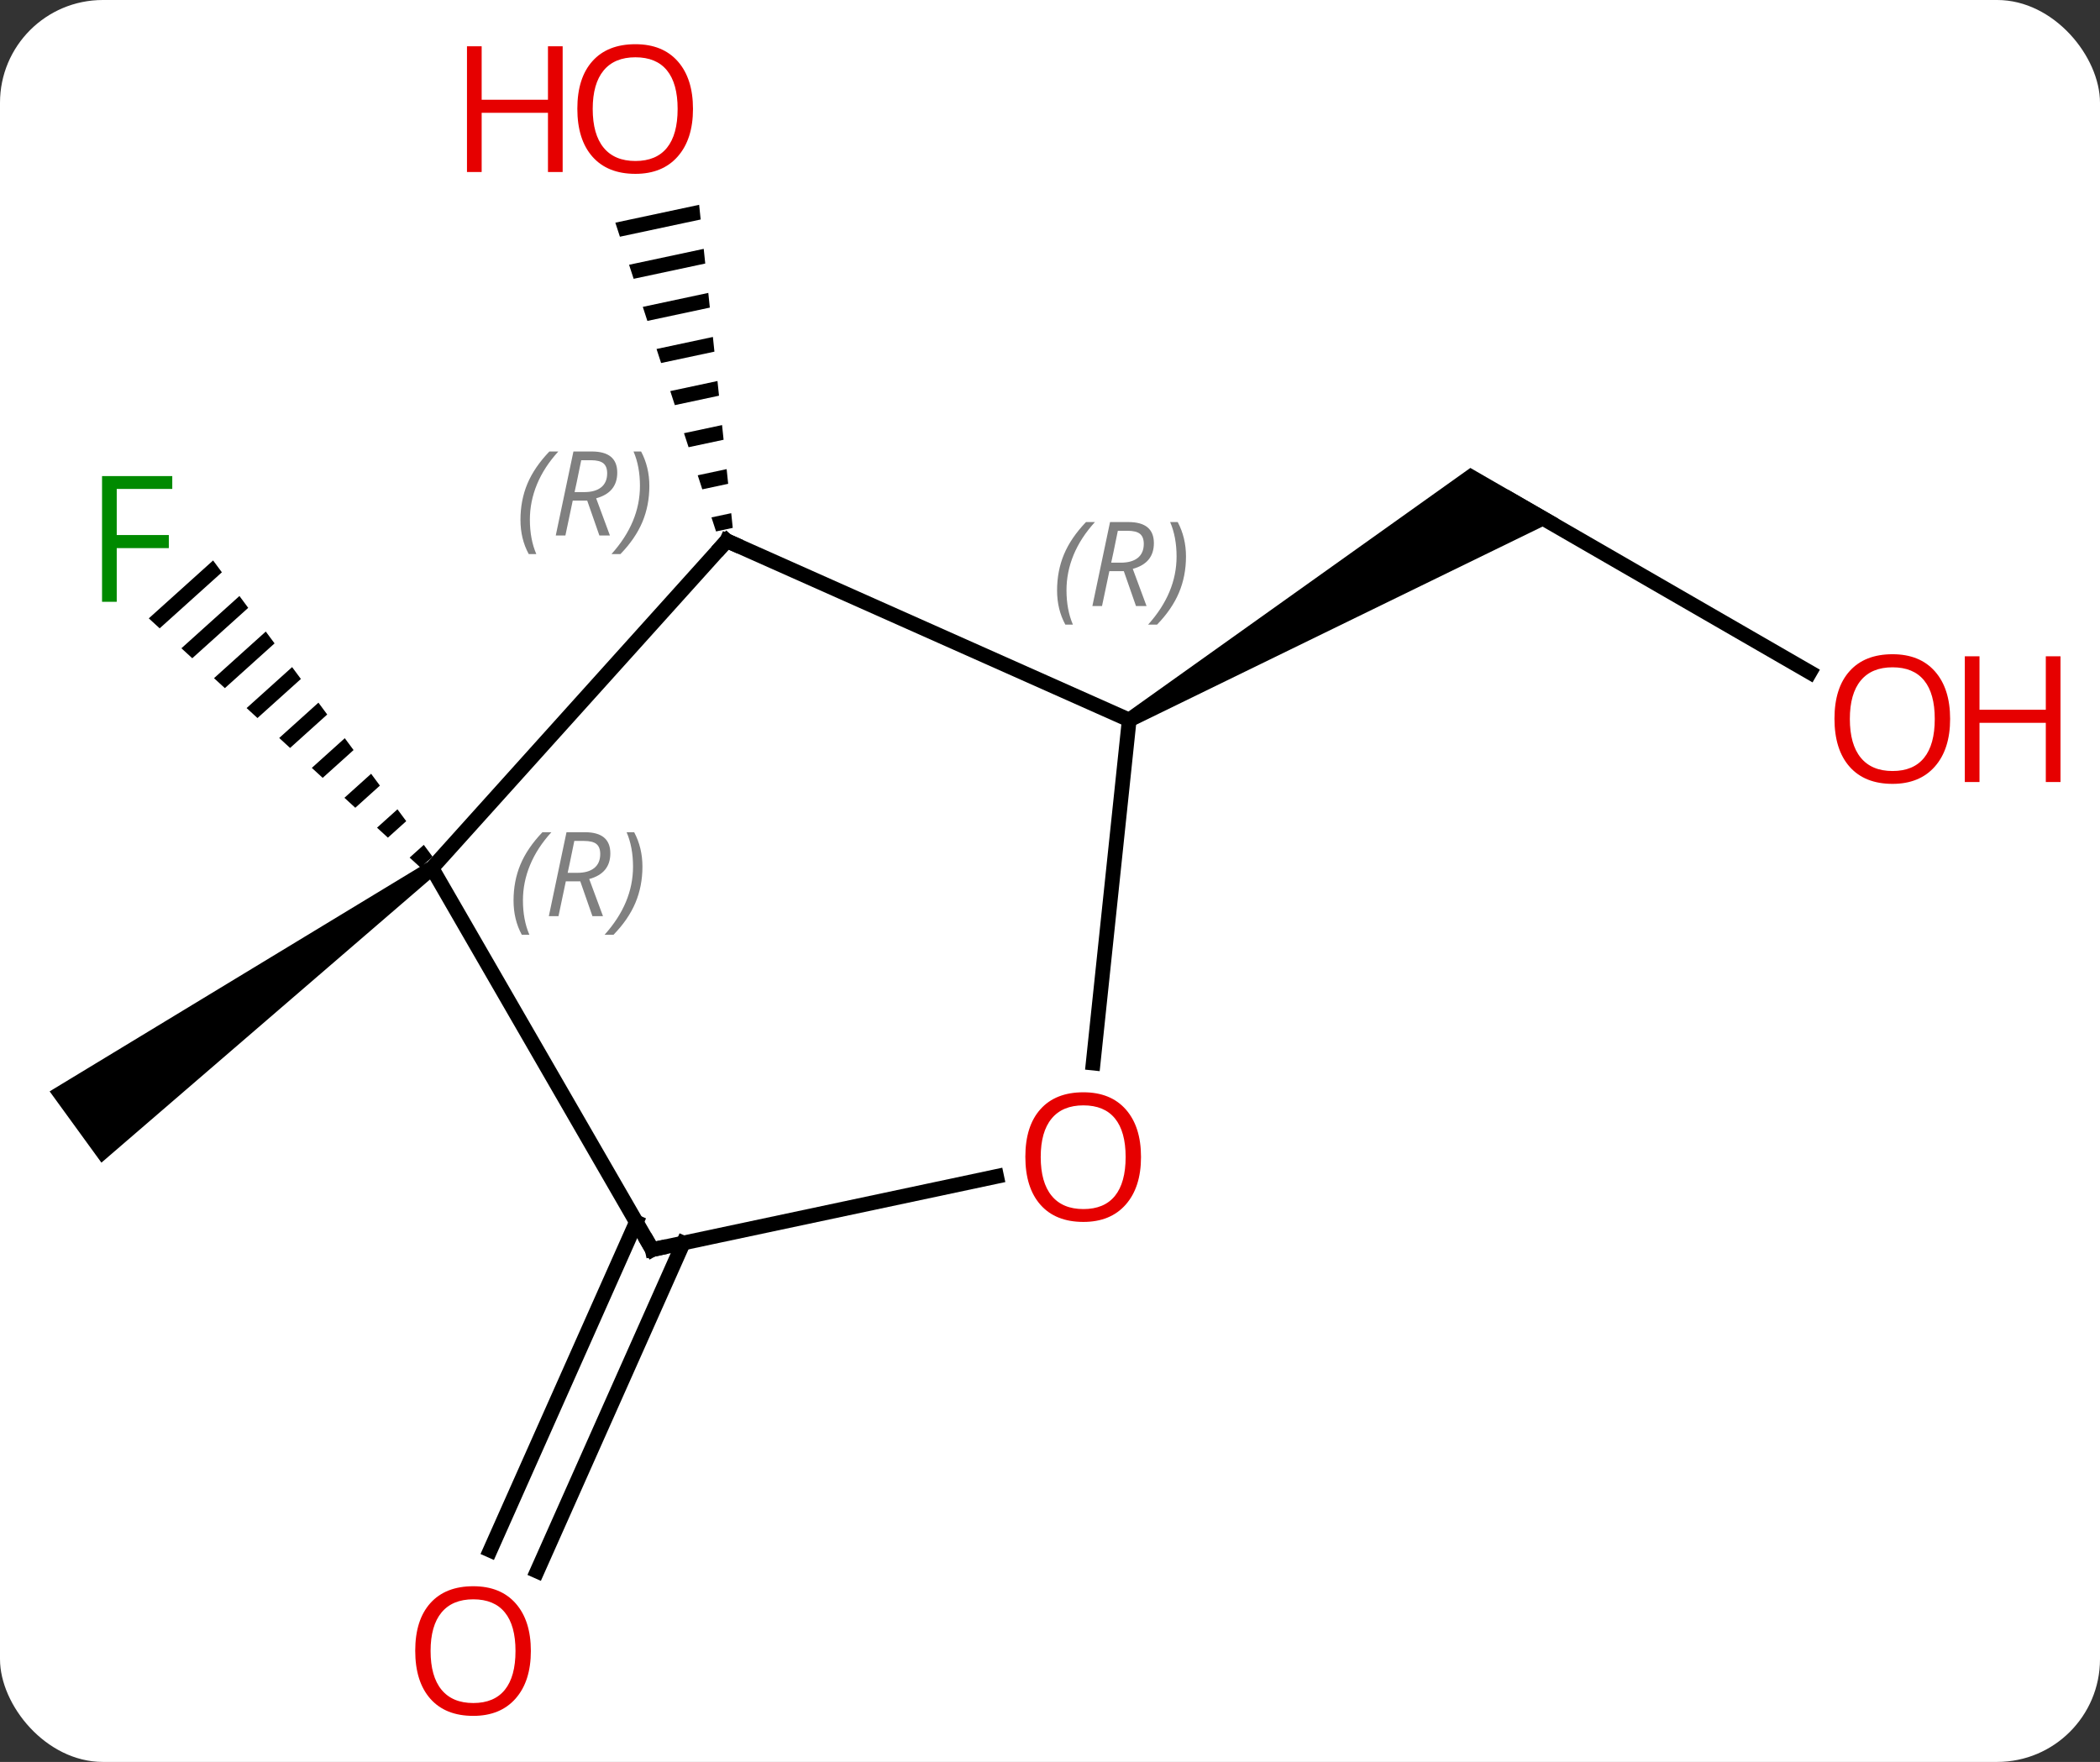 <svg width="143" viewBox="0 0 143 120" style="fill-opacity:1; color-rendering:auto; color-interpolation:auto; text-rendering:auto; stroke:black; stroke-linecap:square; stroke-miterlimit:10; shape-rendering:auto; stroke-opacity:1; fill:black; stroke-dasharray:none; font-weight:normal; stroke-width:1; font-family:'Open Sans'; font-style:normal; stroke-linejoin:miter; font-size:12; stroke-dashoffset:0; image-rendering:auto;" height="120" class="cas-substance-image" xmlns:xlink="http://www.w3.org/1999/xlink" xmlns="http://www.w3.org/2000/svg"><rect x="0" y="0" width="143" height="120" fill="#333333" stroke="none"/><svg class="cas-substance-single-component"><rect y="0" x="0" width="143" stroke="none" ry="7" rx="7" height="120" fill="white" class="cas-substance-group"/><svg y="0" x="0" width="143" viewBox="0 0 143 120" style="fill:black;" height="120" class="cas-substance-single-component-image"><svg><g><g transform="translate(67,60)" style="text-rendering:geometricPrecision; color-rendering:optimizeQuality; color-interpolation:linearRGB; stroke-linecap:butt; image-rendering:optimizeQuality;"><line y2="-14.206" y1="-25.965" x2="56.243" x1="35.874" style="fill:none;"/><path style="stroke:none;" d="M10.144 -10.532 L9.644 -11.398 L33.124 -28.13 L39.124 -24.666 Z"/><path style="stroke:none;" d="M-19.392 -46.051 L-25.098 -44.834 L-25.098 -44.834 L-24.787 -43.878 L-19.288 -45.051 L-19.288 -45.051 L-19.392 -46.051 ZM-19.08 -43.051 L-24.163 -41.967 L-24.163 -41.967 L-23.852 -41.011 L-23.852 -41.011 L-18.976 -42.051 L-18.976 -42.051 L-19.08 -43.051 ZM-18.768 -40.051 L-23.228 -39.099 L-22.917 -38.143 L-22.917 -38.143 L-18.664 -39.05 L-18.664 -39.05 L-18.768 -40.051 ZM-18.455 -37.05 L-22.293 -36.231 L-22.293 -36.231 L-21.982 -35.276 L-21.982 -35.276 L-18.351 -36.05 L-18.351 -36.05 L-18.455 -37.05 ZM-18.143 -34.05 L-21.358 -33.364 L-21.358 -33.364 L-21.047 -32.408 L-21.047 -32.408 L-18.039 -33.05 L-18.039 -33.05 L-18.143 -34.05 ZM-17.831 -31.049 L-20.423 -30.496 L-20.423 -30.496 L-20.111 -29.541 L-20.111 -29.541 L-17.727 -30.049 L-17.727 -30.049 L-17.831 -31.049 ZM-17.519 -28.049 L-19.488 -27.629 L-19.488 -27.629 L-19.177 -26.673 L-19.177 -26.673 L-17.415 -27.049 L-17.415 -27.049 L-17.519 -28.049 ZM-17.207 -25.048 L-18.553 -24.761 L-18.553 -24.761 L-18.241 -23.805 L-18.241 -23.805 L-17.103 -24.048 L-17.103 -24.048 L-17.207 -25.048 Z"/><path style="stroke:none;" d="M-37.881 -1.278 L-37.293 -0.469 L-60.094 19.185 L-63.62 14.331 Z"/><path style="stroke:none;" d="M-52.489 -21.829 L-56.868 -17.885 L-56.127 -17.206 L-51.891 -21.022 L-52.489 -21.829 ZM-50.695 -19.408 L-54.647 -15.848 L-54.647 -15.848 L-53.907 -15.169 L-53.907 -15.169 L-50.098 -18.601 L-50.695 -19.408 ZM-48.902 -16.987 L-52.427 -13.811 L-51.687 -13.133 L-48.304 -16.18 L-48.304 -16.18 L-48.902 -16.987 ZM-47.109 -14.565 L-50.207 -11.775 L-49.467 -11.096 L-49.467 -11.096 L-46.511 -13.758 L-47.109 -14.565 ZM-45.316 -12.144 L-47.987 -9.738 L-47.247 -9.059 L-44.718 -11.337 L-44.718 -11.337 L-45.316 -12.144 ZM-43.522 -9.723 L-45.767 -7.701 L-45.026 -7.022 L-42.924 -8.916 L-43.522 -9.723 ZM-41.729 -7.301 L-43.546 -5.664 L-42.806 -4.985 L-42.806 -4.985 L-41.131 -6.494 L-41.131 -6.494 L-41.729 -7.301 ZM-39.935 -4.88 L-41.326 -3.628 L-41.326 -3.628 L-40.586 -2.949 L-39.338 -4.073 L-39.935 -4.88 ZM-38.142 -2.459 L-39.106 -1.591 L-38.366 -0.912 L-37.544 -1.652 L-38.142 -2.459 Z"/><line y2="24.657" y1="47.009" x2="-20.471" x1="-30.422" style="fill:none;"/><line y2="23.234" y1="45.586" x2="-23.669" x1="-33.62" style="fill:none;"/><line y2="-23.169" y1="-10.965" x2="-17.511" x1="9.894" style="fill:none;"/><line y2="12.404" y1="-10.965" x2="7.438" x1="9.894" style="fill:none;"/><line y2="-0.873" y1="-23.169" x2="-37.587" x1="-17.511" style="fill:none;"/><line y2="25.107" y1="20.123" x2="-22.587" x1="0.865" style="fill:none;"/><line y2="25.107" y1="-0.873" x2="-22.587" x1="-37.587" style="fill:none;"/></g><g transform="translate(67,60)" style="fill:rgb(230,0,0); text-rendering:geometricPrecision; color-rendering:optimizeQuality; image-rendering:optimizeQuality; font-family:'Open Sans'; stroke:rgb(230,0,0); color-interpolation:linearRGB;"><path style="stroke:none;" d="M65.794 -11.035 Q65.794 -8.973 64.755 -7.793 Q63.716 -6.613 61.873 -6.613 Q59.982 -6.613 58.951 -7.777 Q57.919 -8.942 57.919 -11.051 Q57.919 -13.145 58.951 -14.293 Q59.982 -15.442 61.873 -15.442 Q63.732 -15.442 64.763 -14.27 Q65.794 -13.098 65.794 -11.035 ZM58.966 -11.035 Q58.966 -9.301 59.709 -8.395 Q60.451 -7.488 61.873 -7.488 Q63.294 -7.488 64.021 -8.387 Q64.748 -9.285 64.748 -11.035 Q64.748 -12.77 64.021 -13.66 Q63.294 -14.551 61.873 -14.551 Q60.451 -14.551 59.709 -13.652 Q58.966 -12.754 58.966 -11.035 Z"/><path style="stroke:none;" d="M73.31 -6.738 L72.31 -6.738 L72.31 -10.77 L67.794 -10.77 L67.794 -6.738 L66.794 -6.738 L66.794 -15.301 L67.794 -15.301 L67.794 -11.66 L72.31 -11.66 L72.31 -15.301 L73.31 -15.301 L73.31 -6.738 Z"/><path style="stroke:none;" d="M-19.811 -52.582 Q-19.811 -50.52 -20.85 -49.34 Q-21.889 -48.16 -23.732 -48.16 Q-25.623 -48.16 -26.654 -49.325 Q-27.686 -50.489 -27.686 -52.598 Q-27.686 -54.692 -26.654 -55.84 Q-25.623 -56.989 -23.732 -56.989 Q-21.873 -56.989 -20.842 -55.817 Q-19.811 -54.645 -19.811 -52.582 ZM-26.639 -52.582 Q-26.639 -50.848 -25.896 -49.942 Q-25.154 -49.035 -23.732 -49.035 Q-22.311 -49.035 -21.584 -49.934 Q-20.857 -50.832 -20.857 -52.582 Q-20.857 -54.317 -21.584 -55.207 Q-22.311 -56.098 -23.732 -56.098 Q-25.154 -56.098 -25.896 -55.2 Q-26.639 -54.301 -26.639 -52.582 Z"/><path style="stroke:none;" d="M-28.686 -48.285 L-29.686 -48.285 L-29.686 -52.317 L-34.201 -52.317 L-34.201 -48.285 L-35.201 -48.285 L-35.201 -56.848 L-34.201 -56.848 L-34.201 -53.207 L-29.686 -53.207 L-29.686 -56.848 L-28.686 -56.848 L-28.686 -48.285 Z"/><path style="fill:rgb(0,138,0); stroke:none;" d="M-59.051 -19.013 L-60.051 -19.013 L-60.051 -27.575 L-55.269 -27.575 L-55.269 -26.7 L-59.051 -26.7 L-59.051 -23.56 L-55.504 -23.56 L-55.504 -22.669 L-59.051 -22.669 L-59.051 -19.013 Z"/><path style="stroke:none;" d="M-30.851 52.442 Q-30.851 54.504 -31.89 55.684 Q-32.929 56.864 -34.772 56.864 Q-36.663 56.864 -37.694 55.7 Q-38.725 54.535 -38.725 52.426 Q-38.725 50.332 -37.694 49.184 Q-36.663 48.035 -34.772 48.035 Q-32.913 48.035 -31.882 49.207 Q-30.851 50.379 -30.851 52.442 ZM-37.679 52.442 Q-37.679 54.176 -36.936 55.082 Q-36.194 55.989 -34.772 55.989 Q-33.35 55.989 -32.624 55.09 Q-31.897 54.192 -31.897 52.442 Q-31.897 50.707 -32.624 49.817 Q-33.35 48.926 -34.772 48.926 Q-36.194 48.926 -36.936 49.825 Q-37.679 50.723 -37.679 52.442 Z"/></g><g transform="translate(67,60)" style="font-size:8.4px; fill:gray; text-rendering:geometricPrecision; image-rendering:optimizeQuality; color-rendering:optimizeQuality; font-family:'Open Sans'; font-style:italic; stroke:gray; color-interpolation:linearRGB;"><path style="stroke:none;" d="M4.982 -19.787 Q4.982 -21.115 5.451 -22.24 Q5.92 -23.365 6.951 -24.444 L7.56 -24.444 Q6.592 -23.381 6.107 -22.209 Q5.623 -21.037 5.623 -19.803 Q5.623 -18.475 6.06 -17.459 L5.545 -17.459 Q4.982 -18.49 4.982 -19.787 ZM8.542 -21.1 L8.042 -18.725 L7.386 -18.725 L8.589 -24.444 L9.839 -24.444 Q11.574 -24.444 11.574 -23.006 Q11.574 -21.647 10.136 -21.256 L11.074 -18.725 L10.355 -18.725 L9.527 -21.1 L8.542 -21.1 ZM9.12 -23.85 Q8.73 -21.928 8.667 -21.678 L9.324 -21.678 Q10.074 -21.678 10.48 -22.006 Q10.886 -22.334 10.886 -22.959 Q10.886 -23.428 10.628 -23.639 Q10.37 -23.85 9.777 -23.85 L9.12 -23.85 ZM13.76 -22.1 Q13.76 -20.772 13.283 -19.639 Q12.806 -18.506 11.791 -17.459 L11.181 -17.459 Q13.119 -19.615 13.119 -22.1 Q13.119 -23.428 12.681 -24.444 L13.197 -24.444 Q13.76 -23.381 13.76 -22.1 Z"/></g><g transform="translate(67,60)" style="stroke-linecap:butt; font-size:8.4px; text-rendering:geometricPrecision; image-rendering:optimizeQuality; color-rendering:optimizeQuality; font-family:'Open Sans'; font-style:italic; color-interpolation:linearRGB; stroke-miterlimit:5;"><path style="fill:none;" d="M-17.054 -22.966 L-17.511 -23.169 L-17.846 -22.797"/><path style="fill:gray; stroke:none;" d="M-31.559 -24.593 Q-31.559 -25.921 -31.09 -27.046 Q-30.621 -28.171 -29.59 -29.25 L-28.981 -29.25 Q-29.95 -28.187 -30.434 -27.015 Q-30.918 -25.843 -30.918 -24.609 Q-30.918 -23.281 -30.481 -22.265 L-30.996 -22.265 Q-31.559 -23.296 -31.559 -24.593 ZM-27.999 -25.906 L-28.499 -23.531 L-29.155 -23.531 L-27.952 -29.25 L-26.702 -29.25 Q-24.968 -29.25 -24.968 -27.812 Q-24.968 -26.453 -26.405 -26.062 L-25.468 -23.531 L-26.186 -23.531 L-27.014 -25.906 L-27.999 -25.906 ZM-27.421 -28.656 Q-27.811 -26.734 -27.874 -26.484 L-27.218 -26.484 Q-26.468 -26.484 -26.061 -26.812 Q-25.655 -27.14 -25.655 -27.765 Q-25.655 -28.234 -25.913 -28.445 Q-26.171 -28.656 -26.764 -28.656 L-27.421 -28.656 ZM-22.782 -26.906 Q-22.782 -25.578 -23.258 -24.445 Q-23.735 -23.312 -24.75 -22.265 L-25.36 -22.265 Q-23.422 -24.421 -23.422 -26.906 Q-23.422 -28.234 -23.86 -29.25 L-23.344 -29.25 Q-22.782 -28.187 -22.782 -26.906 Z"/></g><g transform="translate(67,60)" style="stroke-linecap:butt; fill:rgb(230,0,0); text-rendering:geometricPrecision; color-rendering:optimizeQuality; image-rendering:optimizeQuality; font-family:'Open Sans'; stroke:rgb(230,0,0); color-interpolation:linearRGB; stroke-miterlimit:5;"><path style="stroke:none;" d="M10.697 18.8 Q10.697 20.862 9.657 22.042 Q8.618 23.222 6.775 23.222 Q4.884 23.222 3.853 22.058 Q2.821 20.893 2.821 18.784 Q2.821 16.69 3.853 15.542 Q4.884 14.393 6.775 14.393 Q8.634 14.393 9.665 15.565 Q10.697 16.737 10.697 18.8 ZM3.868 18.8 Q3.868 20.534 4.611 21.44 Q5.353 22.347 6.775 22.347 Q8.197 22.347 8.923 21.448 Q9.65 20.55 9.65 18.8 Q9.65 17.065 8.923 16.175 Q8.197 15.284 6.775 15.284 Q5.353 15.284 4.611 16.183 Q3.868 17.081 3.868 18.8 Z"/></g><g transform="translate(67,60)" style="stroke-linecap:butt; font-size:8.4px; fill:gray; text-rendering:geometricPrecision; image-rendering:optimizeQuality; color-rendering:optimizeQuality; font-family:'Open Sans'; font-style:italic; stroke:gray; color-interpolation:linearRGB; stroke-miterlimit:5;"><path style="stroke:none;" d="M-32.03 1.336 Q-32.03 0.008 -31.562 -1.117 Q-31.093 -2.242 -30.062 -3.32 L-29.452 -3.32 Q-30.421 -2.257 -30.905 -1.085 Q-31.39 0.086 -31.39 1.321 Q-31.39 2.649 -30.952 3.664 L-31.468 3.664 Q-32.03 2.633 -32.03 1.336 ZM-28.47 0.024 L-28.97 2.399 L-29.627 2.399 L-28.424 -3.32 L-27.174 -3.32 Q-25.439 -3.32 -25.439 -1.882 Q-25.439 -0.523 -26.877 -0.132 L-25.939 2.399 L-26.658 2.399 L-27.486 0.024 L-28.47 0.024 ZM-27.892 -2.726 Q-28.283 -0.804 -28.345 -0.554 L-27.689 -0.554 Q-26.939 -0.554 -26.533 -0.882 Q-26.127 -1.21 -26.127 -1.835 Q-26.127 -2.304 -26.384 -2.515 Q-26.642 -2.726 -27.236 -2.726 L-27.892 -2.726 ZM-23.253 -0.976 Q-23.253 0.352 -23.73 1.485 Q-24.206 2.618 -25.222 3.664 L-25.831 3.664 Q-23.894 1.508 -23.894 -0.976 Q-23.894 -2.304 -24.331 -3.32 L-23.816 -3.32 Q-23.253 -2.257 -23.253 -0.976 Z"/><path style="fill:none; stroke:black;" d="M-22.098 25.003 L-22.587 25.107 L-22.837 24.674"/></g></g></svg></svg></svg></svg>